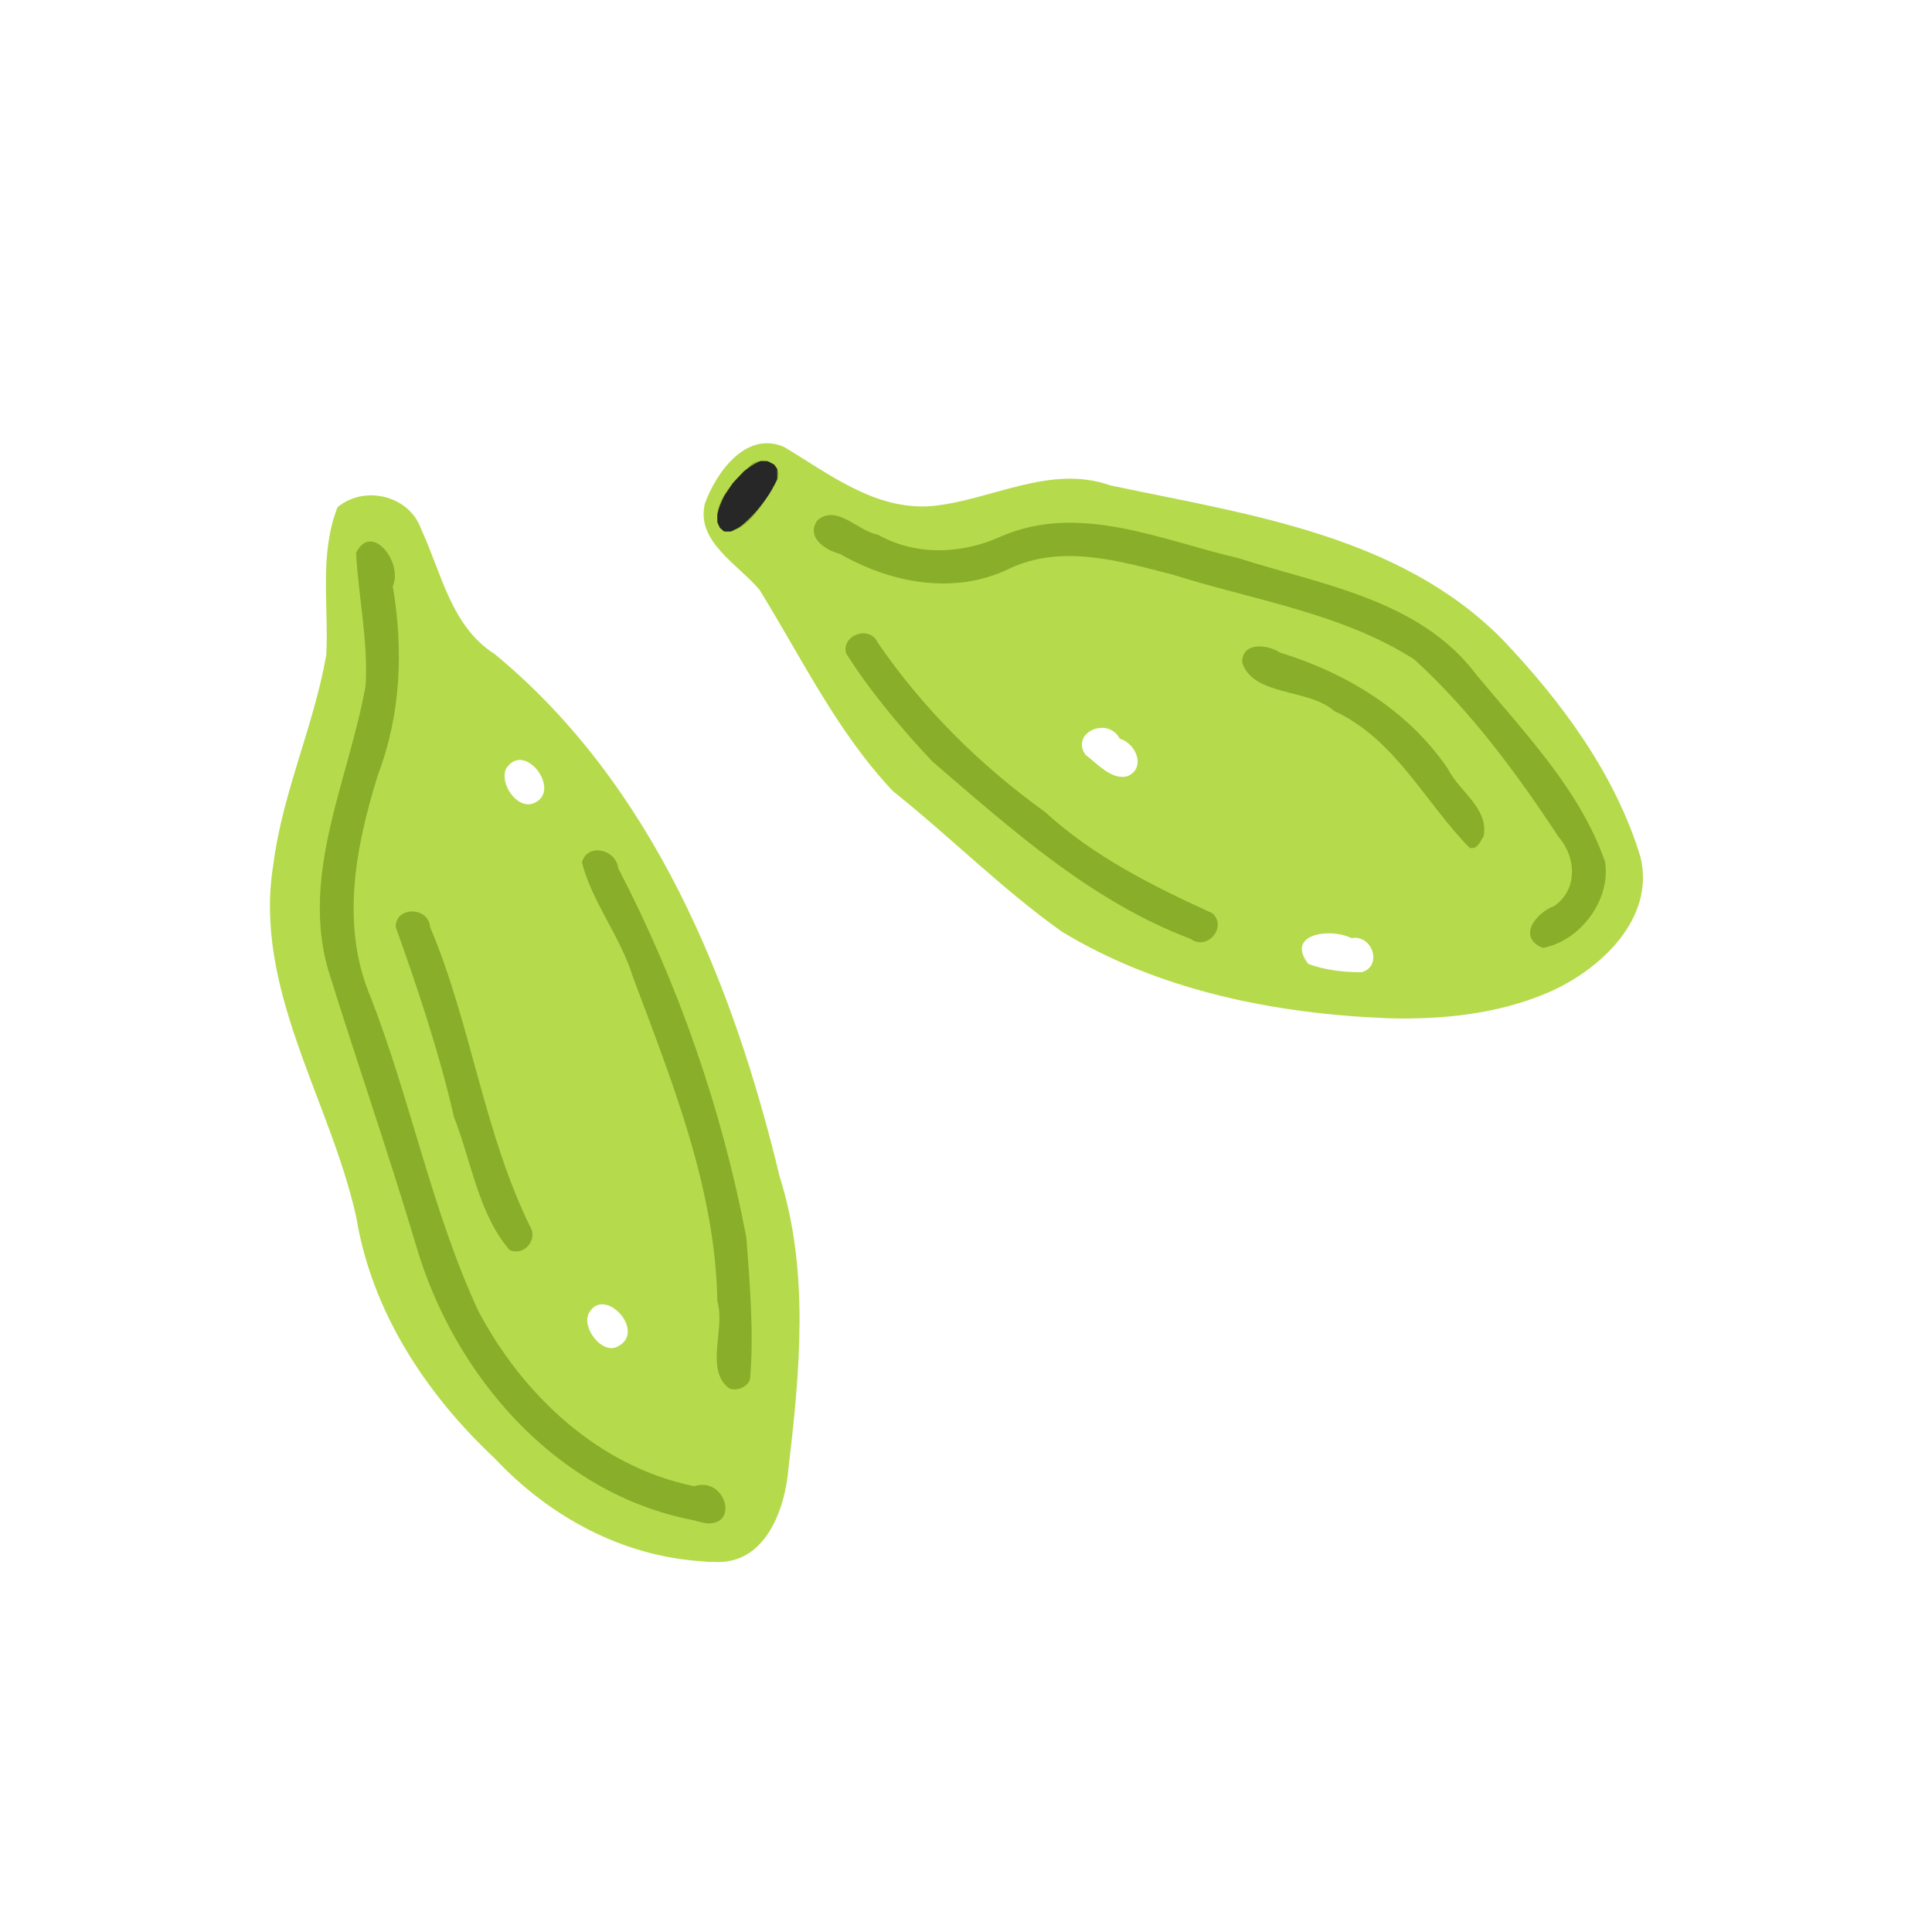 <?xml version="1.0" encoding="UTF-8" standalone="no"?>
<!-- Created with Inkscape (http://www.inkscape.org/) -->

<svg
   width="64"
   height="64"
   viewBox="0 0 16.933 16.933"
   version="1.1"
   id="svg5"
   inkscape:version="1.2 (dc2aedaf03, 2022-05-15)"
   sodipodi:docname="baie_de_cardamome.svg"
   xmlns:inkscape="http://www.inkscape.org/namespaces/inkscape"
   xmlns:sodipodi="http://sodipodi.sourceforge.net/DTD/sodipodi-0.dtd"
   xmlns="http://www.w3.org/2000/svg"
   xmlns:svg="http://www.w3.org/2000/svg">
  <sodipodi:namedview
     id="namedview7"
     pagecolor="#ffffff"
     bordercolor="#666666"
     borderopacity="1.0"
     inkscape:pageshadow="2"
     inkscape:pageopacity="0.0"
     inkscape:pagecheckerboard="0"
     inkscape:document-units="mm"
     showgrid="false"
     units="px"
     inkscape:zoom="11.313708"
     inkscape:cx="24.571961"
     inkscape:cy="34.029514"
     inkscape:window-width="1920"
     inkscape:window-height="1017"
     inkscape:window-x="1912"
     inkscape:window-y="-8"
     inkscape:window-maximized="1"
     inkscape:current-layer="g33584"
     inkscape:showpageshadow="2"
     inkscape:deskcolor="#d1d1d1" />
  <defs
     id="defs2" />
  <g
     inkscape:label="Calque 1"
     inkscape:groupmode="layer"
     id="layer1">
    <g
       id="g4128"
       transform="translate(-0.631,0.126)">
      <g
         id="g5578"
         transform="translate(0.089,0.089)">
        <g
           id="g7501"
           transform="translate(-0.063,0.947)">
          <g
             id="g9467"
             transform="translate(-0.089,-0.803)">
            <g
               id="g10302"
               transform="translate(0.312,-0.045)">
              <g
                 id="g11479"
                 transform="translate(-0.126,0.063)">
                <g
                   id="g11873"
                   transform="translate(-0.236,0.665)">
                  <g
                     id="g12382"
                     transform="translate(-121.985,-82.268)">
                    <g
                       id="g13305"
                       transform="matrix(0.133,0,0,0.133,114.639,78.216)">
                      <g
                         id="g17429"
                         transform="translate(0.905,5.664)">
                        <g
                           id="g18595"
                           transform="translate(-3.363,-8.745)">
                          <g
                             id="g21002"
                             transform="translate(1.708,-2.82)">
                            <g
                               id="g23814"
                               transform="translate(8.725,-1.122)">
                              <g
                                 id="g24838"
                                 transform="translate(11.143,-0.857)">
                                <g
                                   id="g25315"
                                   transform="translate(-3.49,2.493)">
                                <g
                                   id="g27220"
                                   transform="translate(2.468,1.234)">
                                <g
                                   id="g29753"
                                   transform="translate(1.476,-2.374)">
                                <g
                                   id="g30615"
                                   transform="translate(0.92,1.369)">
                                <g
                                   id="g31433"
                                   transform="translate(-2.468,-1.41)">
                                <g
                                   id="g31731"
                                   transform="translate(1.058,-0.705)">
                                <g
                                   id="g33243"
                                   transform="matrix(1.077,0,0,1.077,-7.373,-3.174)">
                                <g
                                   id="g33584"
                                   transform="matrix(1.203,0,0,1.203,-19.773,-19.79)">
                                <path
                                   style="fill:#b5db4c;stroke-width:0.034"
                                   d="m 90.057,121.392 c -4.065,-0.256 -7.775,-2.276 -10.537,-5.224 -3.511,-3.289 -6.267,-7.474 -7.054,-12.286 -1.332,-5.992 -5.259,-11.611 -4.213,-17.955 0.466,-3.644 2.068,-7.052 2.69,-10.641 0.129,-2.538 -0.369,-5.091 0.571,-7.508 1.391,-1.146 3.655,-0.59 4.253,1.114 1.037,2.223 1.521,4.951 3.742,6.357 8.052,6.645 12.11,16.685 14.494,26.58 1.514,4.791 1.03,9.915 0.449,14.815 -0.172,2.137 -1.2,4.994 -3.853,4.773 -0.182,0.025 -0.362,-0.013 -0.543,-0.024 z m -4.284,-10.927 c 1.502,-0.77 -0.758,-3.179 -1.498,-1.641 -0.316,0.725 0.703,2.073 1.498,1.641 z M 81.477,82.839 c 1.504,-0.586 -0.452,-3.252 -1.392,-1.755 -0.344,0.741 0.55,2.079 1.392,1.755 z m 43.481,10.933 c -5.743,-0.222 -11.668,-1.401 -16.623,-4.418 -3.029,-2.159 -5.667,-4.819 -8.569,-7.132 -2.836,-2.998 -4.637,-6.756 -6.779,-10.226 -1.064,-1.298 -3.258,-2.451 -2.788,-4.403 0.571,-1.575 2.092,-3.724 4.031,-2.877 2.303,1.379 4.649,3.239 7.516,3.004 3.023,-0.29 6,-2.143 9.075,-1.05 6.966,1.472 14.665,2.51 19.921,7.813 3.018,3.169 5.751,6.85 7.04,11.076 0.783,3.161 -2.09,5.799 -4.739,6.924 -2.537,1.077 -5.352,1.367 -8.086,1.29 z m -1.336,-2.344 c 1.062,-0.33 0.517,-1.937 -0.542,-1.73 -1.03,-0.538 -3.383,-0.231 -2.19,1.31 0.824,0.312 1.862,0.434 2.732,0.42 z m -11.984,-9.952 c 1.022,-0.359 0.527,-1.677 -0.334,-1.919 -0.618,-1.171 -2.519,-0.301 -1.75,0.813 0.586,0.435 1.302,1.269 2.085,1.106 z"
                                   id="path33592"
                                   sodipodi:nodetypes="ccccccccccccccccccccccccccccccccccccccc" />
                                <path
                                   style="fill:#89ae2a;stroke-width:0.034"
                                   d="m 89.575,119.295 c -6.949,-1.348 -12.117,-7.341 -14.053,-13.921 -1.407,-4.729 -3.03,-9.389 -4.494,-14.097 -1.387,-4.9 1.073,-9.69 1.914,-14.424 0.138,-2.262 -0.369,-4.532 -0.484,-6.751 0.784,-1.601 2.409,0.498 1.866,1.696 0.549,3.22 0.415,6.531 -0.759,9.606 -1.129,3.631 -1.913,7.63 -0.373,11.275 2.047,5.262 3.115,10.872 5.493,16.003 2.264,4.264 6.115,7.9 10.968,8.89 1.595,-0.515 2.313,2.033 0.605,1.888 -0.229,-0.041 -0.456,-0.113 -0.684,-0.165 z m 1.858,-6.7 c -1.255,-0.951 -0.178,-3.063 -0.601,-4.415 -0.096,-5.759 -2.312,-11.209 -4.302,-16.53 -0.622,-2.024 -2.086,-3.81 -2.584,-5.811 0.281,-1.003 1.734,-0.666 1.844,0.298 3.06,5.893 5.28,12.267 6.518,18.788 0.182,2.382 0.389,4.841 0.189,7.207 -0.136,0.41 -0.678,0.617 -1.064,0.464 z M 80.272,105.566 c -1.567,-1.783 -1.966,-4.561 -2.834,-6.772 -0.757,-3.283 -1.831,-6.504 -2.963,-9.655 -0.028,-1.071 1.671,-1.055 1.746,-0.011 2.119,5.011 2.73,10.522 5.173,15.413 0.205,0.652 -0.477,1.309 -1.121,1.026 z M 132.712,90.15 c -1.198,-0.585 -0.16,-1.796 0.683,-2.084 1.194,-0.817 1.137,-2.467 0.235,-3.501 -2.126,-3.233 -4.479,-6.421 -7.343,-9.038 -3.687,-2.364 -8.176,-3.015 -12.291,-4.317 -2.7,-0.692 -5.649,-1.574 -8.328,-0.298 -2.791,1.35 -6.012,0.731 -8.602,-0.761 -0.758,-0.185 -1.76,-0.871 -1.132,-1.72 0.985,-0.819 2.085,0.595 3.065,0.743 1.95,1.102 4.309,0.991 6.3,0.076 3.958,-1.704 8.139,0.215 12.04,1.12 4.262,1.364 9.249,2.116 12.107,5.939 2.441,2.945 5.249,5.824 6.535,9.495 0.316,1.956 -1.27,4.038 -3.154,4.39 l -0.116,-0.044 z m -17.808,-0.415 c -5.05,-1.908 -9.102,-5.561 -13.134,-9.021 -1.6,-1.703 -3.147,-3.542 -4.394,-5.508 -0.232,-0.944 1.215,-1.434 1.611,-0.544 2.305,3.357 5.198,6.232 8.501,8.609 2.48,2.273 5.508,3.785 8.529,5.162 0.765,0.708 -0.272,1.924 -1.114,1.302 z m 14.188,-4.632 c -2.251,-2.288 -3.796,-5.553 -6.895,-6.962 -1.276,-1.154 -4.124,-0.729 -4.673,-2.472 -0.002,-1.057 1.295,-0.916 1.926,-0.496 3.377,1.036 6.511,2.939 8.532,5.898 0.595,1.191 2.063,1.979 1.834,3.422 -0.209,0.341 -0.334,0.711 -0.723,0.609 z M 91.156,69.004 c -0.957,-1.044 0.455,-2.519 1.243,-3.227 0.569,-0.779 2.016,-0.177 1.384,0.803 -0.576,0.88 -1.41,2.536 -2.628,2.423 z"
                                   id="path33588"
                                   sodipodi:nodetypes="ccccccccccccccccccccsccccsscccccccccccccccccccccccccccccccccc" />
                                <path
                                   style="fill:#272727;stroke-width:0.034"
                                   d="m 91.071,68.923 c -0.058,-0.05 -0.127,-0.091 -0.146,-0.17 -0.032,-0.092 -0.105,-0.175 -0.092,-0.277 0.004,-0.122 -0.01,-0.247 0.006,-0.368 0.074,-0.321 0.204,-0.627 0.354,-0.919 0.146,-0.216 0.286,-0.436 0.436,-0.649 0.188,-0.198 0.371,-0.402 0.563,-0.596 0.244,-0.193 0.503,-0.368 0.789,-0.492 0.075,-0.037 0.165,-0.009 0.247,-0.018 0.075,0.004 0.157,-0.017 0.221,0.034 0.09,0.049 0.189,0.089 0.274,0.144 0.05,0.076 0.115,0.148 0.156,0.227 -0.003,0.172 0.005,0.346 -0.004,0.516 -0.167,0.364 -0.358,0.717 -0.596,1.04 -0.361,0.505 -0.779,0.971 -1.266,1.358 -0.105,0.086 -0.237,0.13 -0.353,0.198 -0.066,0.035 -0.129,0.08 -0.208,0.064 -0.092,-0.004 -0.19,0.008 -0.279,-0.006 -0.035,-0.029 -0.069,-0.058 -0.104,-0.087 z"
                                   id="path33586" />
                                </g>
                                </g>
                                </g>
                                </g>
                                </g>
                                </g>
                                </g>
                                </g>
                              </g>
                            </g>
                          </g>
                        </g>
                      </g>
                    </g>
                  </g>
                </g>
              </g>
            </g>
          </g>
        </g>
      </g>
    </g>
  </g>
</svg>
